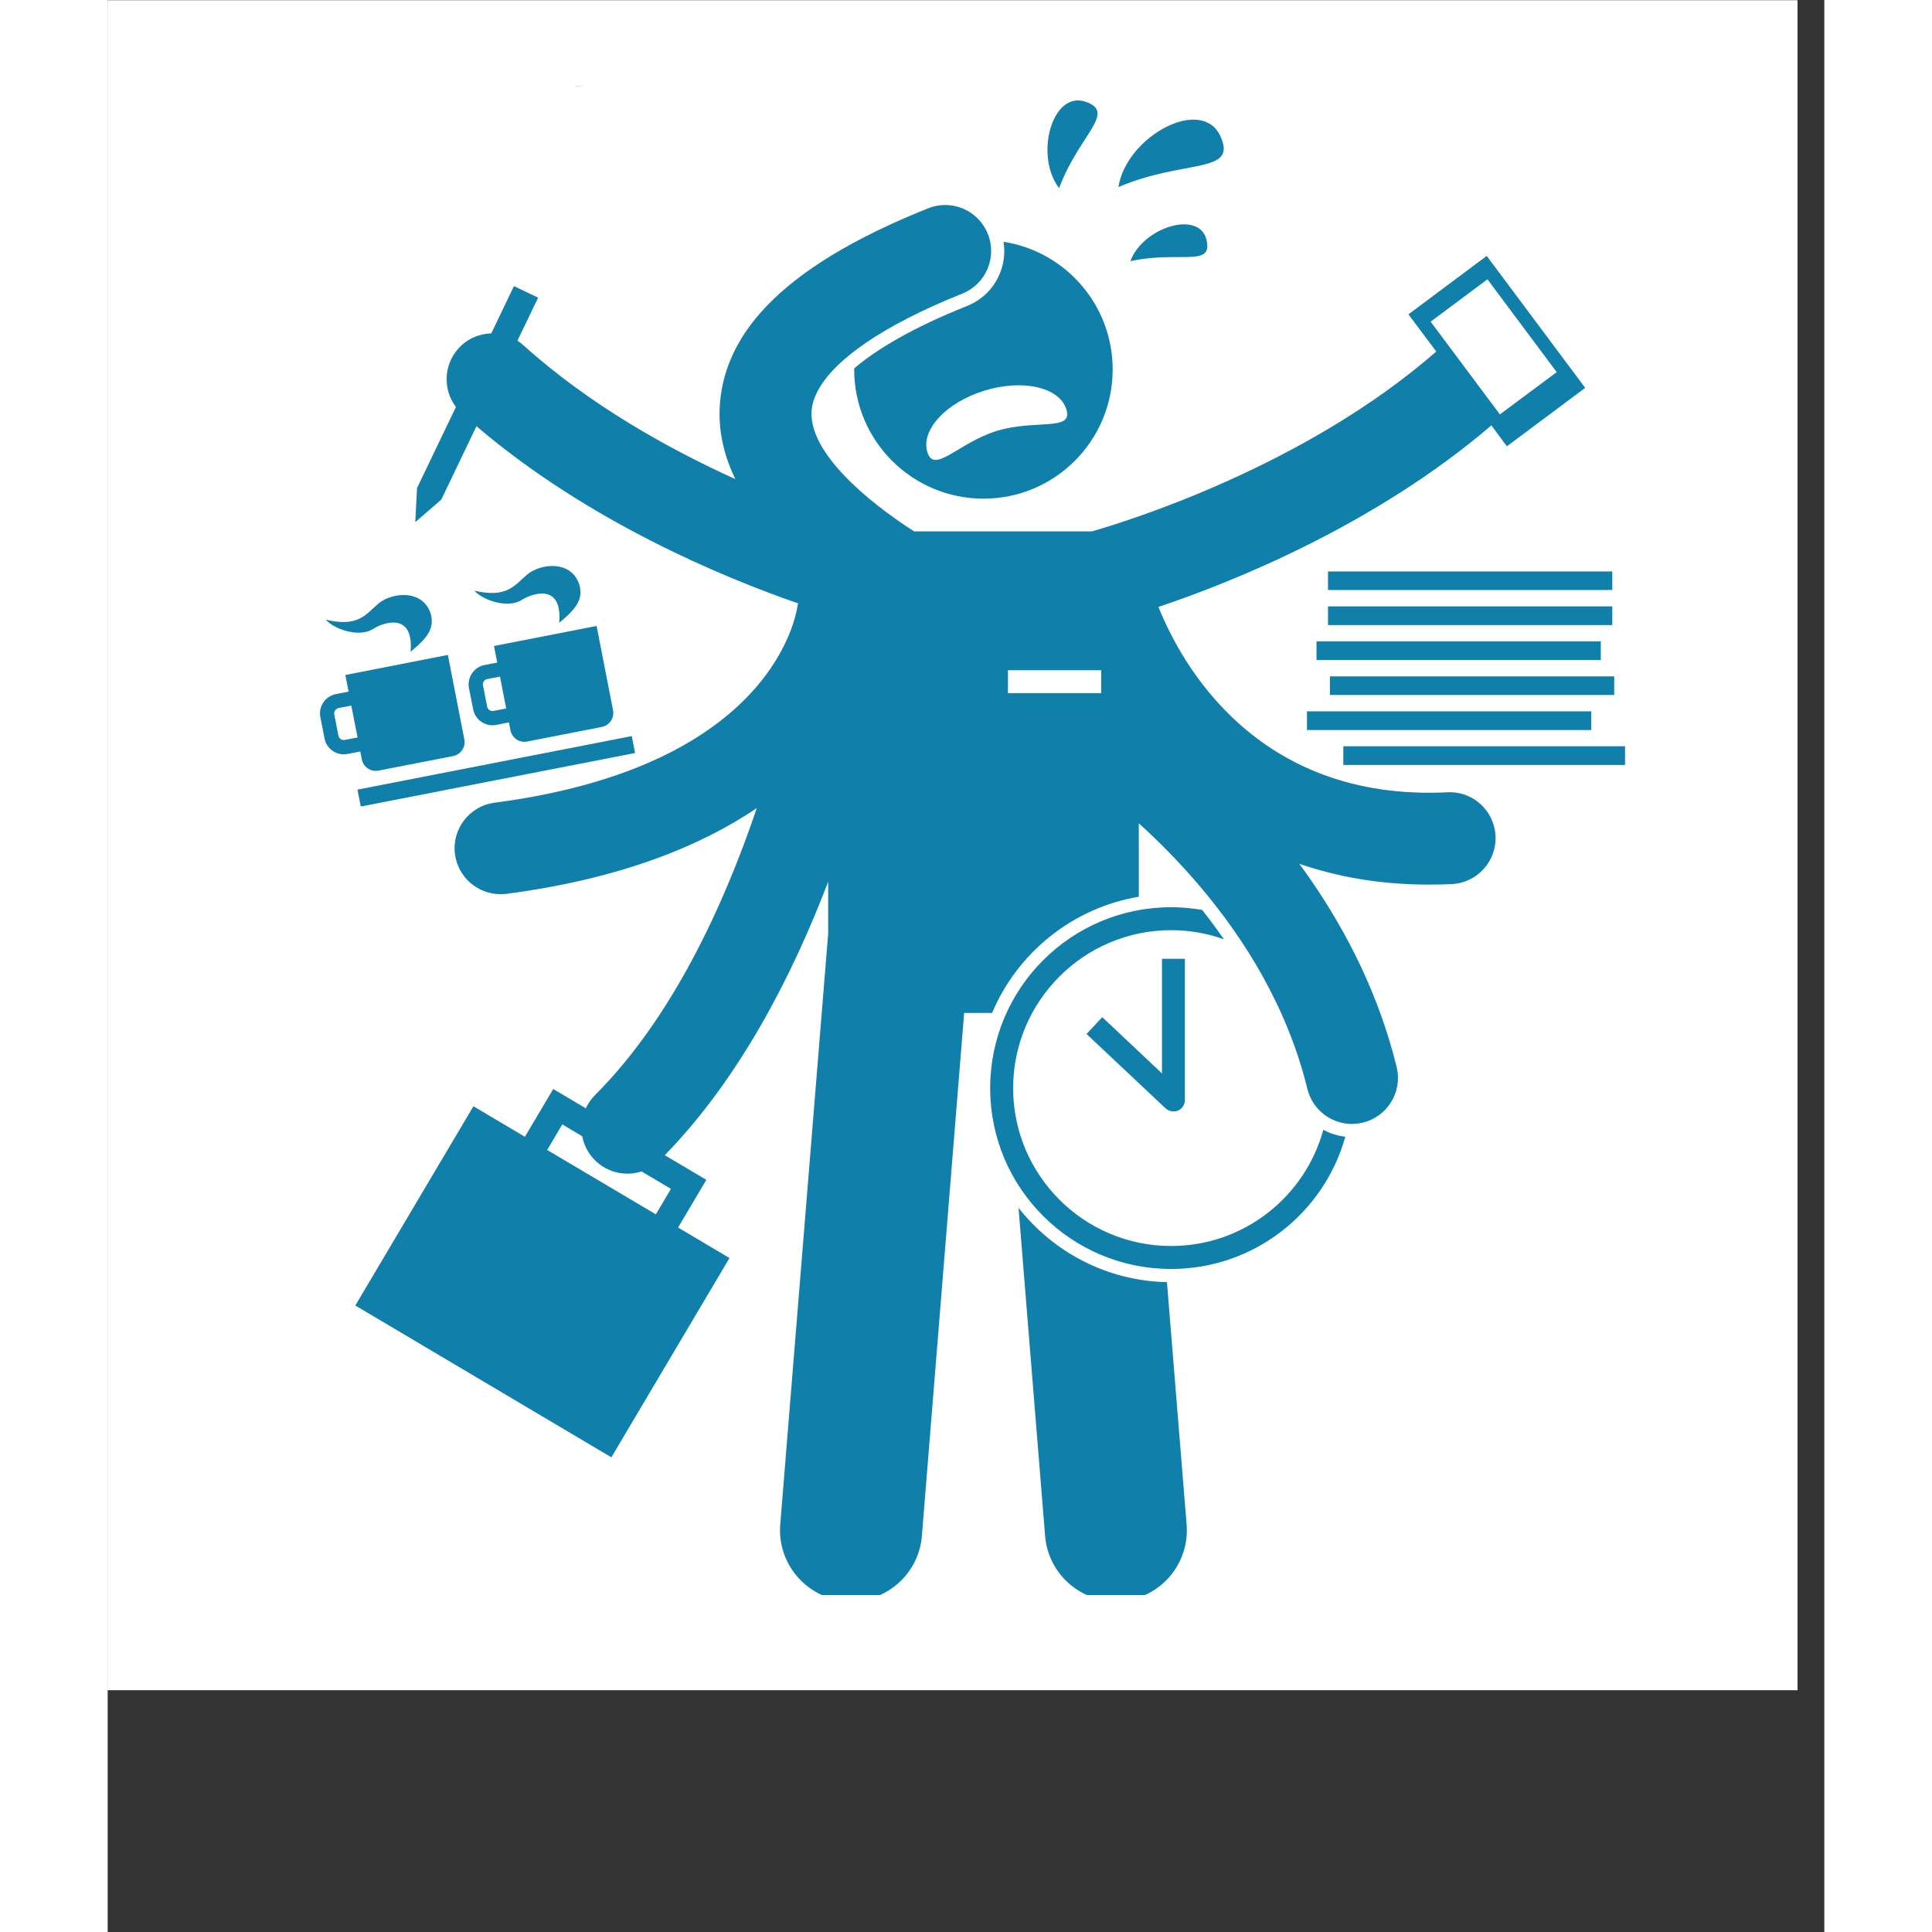 <svg xmlns="http://www.w3.org/2000/svg" xmlns:xlink="http://www.w3.org/1999/xlink" width="84" zoomAndPan="magnify" viewBox="0 0 63.12 71.04" height="84" preserveAspectRatio="xMidYMid meet" version="1.0"><rect x="0" y="0" width="63.12" height="71.04" fill="#333333" stroke="none"/><defs><clipPath id="d4e341b939"><path d="M 0 0.016 L 62.133 0.016 L 62.133 62.148 L 0 62.148 Z M 0 0.016 " clip-rule="nonzero"/></clipPath><clipPath id="43fb3f5035"><path d="M 33 44 L 40 44 L 40 58.652 L 33 58.652 Z M 33 44 " clip-rule="nonzero"/></clipPath><clipPath id="8b40331181"><path d="M 34 3.176 L 37 3.176 L 37 7 L 34 7 Z M 34 3.176 " clip-rule="nonzero"/></clipPath><clipPath id="ea90ec3550"><path d="M 45 27 L 55.793 27 L 55.793 29 L 45 29 Z M 45 27 " clip-rule="nonzero"/></clipPath><clipPath id="14645a933f"><path d="M 44 24 L 55.793 24 L 55.793 26 L 44 26 Z M 44 24 " clip-rule="nonzero"/></clipPath><clipPath id="11bdc4e3d7"><path d="M 44 22 L 55.793 22 L 55.793 23 L 44 23 Z M 44 22 " clip-rule="nonzero"/></clipPath><clipPath id="b714b4e923"><path d="M 44 21 L 55.793 21 L 55.793 22 L 44 22 Z M 44 21 " clip-rule="nonzero"/></clipPath><clipPath id="7581520ae8"><path d="M 7.711 24 L 14 24 L 14 29 L 7.711 29 Z M 7.711 24 " clip-rule="nonzero"/></clipPath><clipPath id="97589b7643"><path d="M 9 7 L 55 7 L 55 58.652 L 9 58.652 Z M 9 7 " clip-rule="nonzero"/></clipPath><clipPath id="dc83414826"><path d="M 17 3.176 L 18 3.176 L 18 4 L 17 4 Z M 17 3.176 " clip-rule="nonzero"/></clipPath></defs><g clip-path="url(#d4e341b939)"><path fill="#ffffff" d="M 0 0.016 L 62.133 0.016 L 62.133 62.148 L 0 62.148 Z M 0 0.016 " fill-opacity="1" fill-rule="nonzero"/><path fill="#ffffff" d="M 0 0.016 L 62.133 0.016 L 62.133 62.148 L 0 62.148 Z M 0 0.016 " fill-opacity="1" fill-rule="nonzero"/></g><g clip-path="url(#43fb3f5035)"><path fill="#107faa" d="M 33.492 44.414 L 34.469 56.477 C 34.586 57.914 35.844 58.984 37.281 58.871 C 38.719 58.754 39.789 57.496 39.672 56.055 L 38.949 47.145 C 36.738 47.098 34.77 46.039 33.492 44.414 Z M 33.492 44.414 " fill-opacity="1" fill-rule="nonzero"/></g><path fill="#107faa" d="M 32.793 10.086 C 32.566 10.621 32.141 11.031 31.602 11.25 C 29.605 12.047 28.273 12.84 27.453 13.543 C 27.453 13.555 27.449 13.57 27.449 13.586 C 27.449 16.207 29.578 18.336 32.203 18.336 C 34.828 18.336 36.953 16.207 36.953 13.586 C 36.953 11.211 35.215 9.246 32.941 8.891 C 33.004 9.293 32.957 9.703 32.793 10.086 Z M 35.254 15.059 C 35.504 15.875 34.109 15.41 32.695 15.844 C 31.285 16.277 30.391 17.445 30.141 16.629 C 29.887 15.812 30.828 14.797 32.242 14.363 C 33.652 13.93 35 14.238 35.254 15.059 Z M 35.254 15.059 " fill-opacity="1" fill-rule="nonzero"/><path fill="#107faa" d="M 40.914 5.008 C 40.23 3.516 37.461 5.008 37.164 6.879 C 39.59 5.84 41.559 6.414 40.914 5.008 Z M 40.914 5.008 " fill-opacity="1" fill-rule="nonzero"/><g clip-path="url(#8b40331181)"><path fill="#107faa" d="M 34.984 6.918 C 35.711 4.957 37.113 4.137 35.957 3.742 C 34.723 3.32 34.07 5.727 34.984 6.918 Z M 34.984 6.918 " fill-opacity="1" fill-rule="nonzero"/></g><path fill="#107faa" d="M 37.605 9.605 C 39.391 9.207 40.656 9.852 40.402 8.812 C 40.125 7.707 38.051 8.367 37.605 9.605 Z M 37.605 9.605 " fill-opacity="1" fill-rule="nonzero"/><g clip-path="url(#ea90ec3550)"><path fill="#107faa" d="M 45.434 27.441 L 55.887 27.441 L 55.887 28.129 L 45.434 28.129 Z M 45.434 27.441 " fill-opacity="1" fill-rule="nonzero"/></g><path fill="#107faa" d="M 44.098 26.156 L 54.551 26.156 L 54.551 26.844 L 44.098 26.844 Z M 44.098 26.156 " fill-opacity="1" fill-rule="nonzero"/><g clip-path="url(#14645a933f)"><path fill="#107faa" d="M 44.941 24.871 L 55.395 24.871 L 55.395 25.555 L 44.941 25.555 Z M 44.941 24.871 " fill-opacity="1" fill-rule="nonzero"/></g><path fill="#107faa" d="M 44.449 23.582 L 54.902 23.582 L 54.902 24.27 L 44.449 24.27 Z M 44.449 23.582 " fill-opacity="1" fill-rule="nonzero"/><g clip-path="url(#11bdc4e3d7)"><path fill="#107faa" d="M 44.871 22.297 L 55.324 22.297 L 55.324 22.984 L 44.871 22.984 Z M 44.871 22.297 " fill-opacity="1" fill-rule="nonzero"/></g><g clip-path="url(#b714b4e923)"><path fill="#107faa" d="M 44.871 21.012 L 55.324 21.012 L 55.324 21.695 L 44.871 21.695 Z M 44.871 21.012 " fill-opacity="1" fill-rule="nonzero"/></g><path fill="#107faa" d="M 9.184 29.035 L 19.27 27.066 L 19.391 27.688 L 9.305 29.656 Z M 9.184 29.035 " fill-opacity="1" fill-rule="nonzero"/><g clip-path="url(#7581520ae8)"><path fill="#107faa" d="M 9.344 27.922 C 9.398 28.203 9.676 28.391 9.957 28.336 L 12.699 27.801 C 12.984 27.742 13.172 27.469 13.113 27.184 L 12.508 24.082 L 8.738 24.82 L 8.859 25.43 L 8.391 25.523 C 8 25.598 7.742 25.98 7.82 26.371 L 7.973 27.152 C 8.047 27.543 8.43 27.801 8.82 27.723 L 9.289 27.633 Z M 8.719 27.207 C 8.613 27.23 8.508 27.16 8.484 27.051 L 8.332 26.27 C 8.312 26.164 8.383 26.059 8.492 26.035 L 8.957 25.945 L 9.188 27.117 Z M 8.719 27.207 " fill-opacity="1" fill-rule="nonzero"/></g><path fill="#107faa" d="M 11.883 22.586 C 11.613 21.672 10.469 21.762 9.953 22.195 C 9.492 22.586 9.219 23.074 8.02 22.785 C 8.309 23.129 9.27 23.477 9.793 23.105 C 10.113 22.91 11.262 22.473 11.137 23.965 C 11.82 23.414 12.004 23.062 11.883 22.586 Z M 11.883 22.586 " fill-opacity="1" fill-rule="nonzero"/><path fill="#107faa" d="M 13.285 25.305 L 13.438 26.082 C 13.516 26.477 13.895 26.73 14.285 26.656 L 14.754 26.562 L 14.809 26.852 C 14.867 27.137 15.141 27.324 15.426 27.266 L 18.168 26.73 C 18.449 26.676 18.637 26.402 18.582 26.117 L 17.977 23.016 L 14.203 23.754 L 14.324 24.363 L 13.855 24.453 C 13.465 24.531 13.207 24.91 13.285 25.305 Z M 13.957 24.969 L 14.426 24.879 L 14.652 26.051 L 14.188 26.141 C 14.078 26.16 13.973 26.09 13.953 25.984 L 13.801 25.203 C 13.777 25.094 13.848 24.988 13.957 24.969 Z M 13.957 24.969 " fill-opacity="1" fill-rule="nonzero"/><path fill="#107faa" d="M 17.348 21.52 C 17.082 20.605 15.934 20.695 15.422 21.129 C 14.961 21.52 14.688 22.004 13.484 21.719 C 13.773 22.062 14.734 22.406 15.258 22.039 C 15.578 21.844 16.73 21.406 16.602 22.898 C 17.285 22.348 17.473 21.996 17.348 21.52 Z M 17.348 21.52 " fill-opacity="1" fill-rule="nonzero"/><g clip-path="url(#97589b7643)"><path fill="#107faa" d="M 22.863 46.258 L 20.973 45.137 L 22.012 43.383 L 20.484 42.477 C 23.242 39.645 25.172 35.879 26.492 32.422 L 26.492 34.332 L 24.73 56.055 C 24.613 57.492 25.688 58.754 27.121 58.871 C 28.559 58.984 29.82 57.914 29.938 56.477 L 31.492 37.246 L 32.52 37.246 C 33.453 35.031 35.477 33.383 37.914 32.973 L 37.914 30.273 C 38.629 30.918 39.406 31.699 40.172 32.602 C 41.805 34.531 43.375 37.031 44.113 40.039 C 44.301 40.809 44.992 41.328 45.75 41.328 C 45.883 41.328 46.02 41.309 46.156 41.277 C 47.062 41.055 47.617 40.141 47.395 39.234 C 46.746 36.59 45.578 34.301 44.25 32.371 C 44.109 32.164 43.965 31.961 43.816 31.762 C 45.188 32.234 46.766 32.527 48.578 32.527 C 48.855 32.527 49.137 32.523 49.426 32.508 C 50.355 32.461 51.074 31.672 51.031 30.738 C 50.984 29.805 50.199 29.086 49.262 29.133 C 42.207 29.48 39.449 24.352 38.637 22.316 C 41.352 21.406 46.586 19.316 50.879 15.641 L 51.449 16.41 L 54.328 14.262 L 50.707 9.41 L 47.828 11.559 L 48.852 12.926 C 44.004 17.16 37.461 19.176 36.191 19.539 L 29.652 19.539 C 27.871 18.395 25.832 16.656 25.879 15.164 C 25.887 14.934 25.953 14.691 26.07 14.449 C 26.648 13.25 28.527 11.953 31.422 10.797 C 32.289 10.449 32.711 9.469 32.363 8.602 C 32.016 7.734 31.035 7.312 30.168 7.66 C 26.32 9.199 23.949 10.965 22.992 13.02 C 22.688 13.672 22.523 14.352 22.5 15.066 C 22.473 15.973 22.695 16.824 23.078 17.617 C 20.617 16.5 17.715 14.887 15.281 12.691 C 15.215 12.629 15.141 12.578 15.066 12.527 L 15.828 10.945 L 14.938 10.52 L 14.105 12.258 C 13.66 12.27 13.219 12.457 12.898 12.812 C 12.344 13.426 12.324 14.332 12.805 14.965 L 11.375 17.945 L 11.309 19.199 L 12.266 18.371 L 13.559 15.672 C 17.648 19.16 22.582 21.215 25.379 22.184 C 25.344 22.512 24.57 28.16 14.227 29.516 C 13.301 29.637 12.648 30.484 12.77 31.41 C 12.883 32.262 13.609 32.879 14.445 32.879 C 14.516 32.879 14.59 32.875 14.664 32.867 C 18.855 32.316 21.797 31.113 23.867 29.715 C 22.664 33.273 20.766 37.422 17.914 40.273 C 17.773 40.418 17.66 40.578 17.582 40.754 L 16.383 40.043 L 15.34 41.801 L 13.449 40.676 L 9.105 48.004 L 18.52 53.586 Z M 50.734 10.27 L 53.281 13.684 L 51.191 15.238 L 48.645 11.828 Z M 33.102 24.645 L 36.531 24.645 L 36.531 25.488 L 33.102 25.488 Z M 25.379 22.184 C 25.398 22.191 25.418 22.195 25.438 22.203 L 25.379 22.199 Z M 16.715 41.344 L 17.449 41.781 C 17.512 42.105 17.664 42.41 17.914 42.66 C 18.246 42.992 18.676 43.156 19.109 43.156 C 19.285 43.156 19.461 43.129 19.629 43.074 L 20.711 43.715 L 20.156 44.652 L 16.16 42.285 Z M 16.715 41.344 " fill-opacity="1" fill-rule="nonzero"/></g><path fill="#107faa" d="M 44.699 41.543 C 44.027 44.004 41.773 45.816 39.102 45.816 C 35.898 45.816 33.293 43.211 33.293 40.012 C 33.293 36.809 35.898 34.203 39.102 34.203 C 39.781 34.203 40.438 34.32 41.043 34.539 C 40.781 34.16 40.516 33.801 40.242 33.457 C 39.871 33.395 39.488 33.359 39.102 33.359 C 35.426 33.359 32.449 36.336 32.449 40.012 C 32.449 43.684 35.426 46.66 39.102 46.66 C 42.152 46.66 44.727 44.602 45.508 41.797 C 45.219 41.766 44.945 41.676 44.699 41.543 Z M 44.699 41.543 " fill-opacity="1" fill-rule="nonzero"/><path fill="#107faa" d="M 38.898 40.754 C 38.98 40.828 39.082 40.867 39.188 40.867 C 39.246 40.867 39.301 40.859 39.355 40.836 C 39.512 40.77 39.609 40.613 39.609 40.445 L 39.609 35.254 L 38.766 35.254 L 38.766 39.469 L 36.57 37.402 L 35.992 38.02 Z M 38.898 40.754 " fill-opacity="1" fill-rule="nonzero"/><g clip-path="url(#dc83414826)"><path fill="#107faa" d="M 17.234 3.184 C 17.27 3.184 17.301 3.184 17.336 3.184 C 17.395 3.184 17.453 3.18 17.512 3.176 L 17.172 3.176 C 17.191 3.176 17.215 3.18 17.234 3.184 Z M 17.234 3.184 " fill-opacity="1" fill-rule="nonzero"/></g></svg>